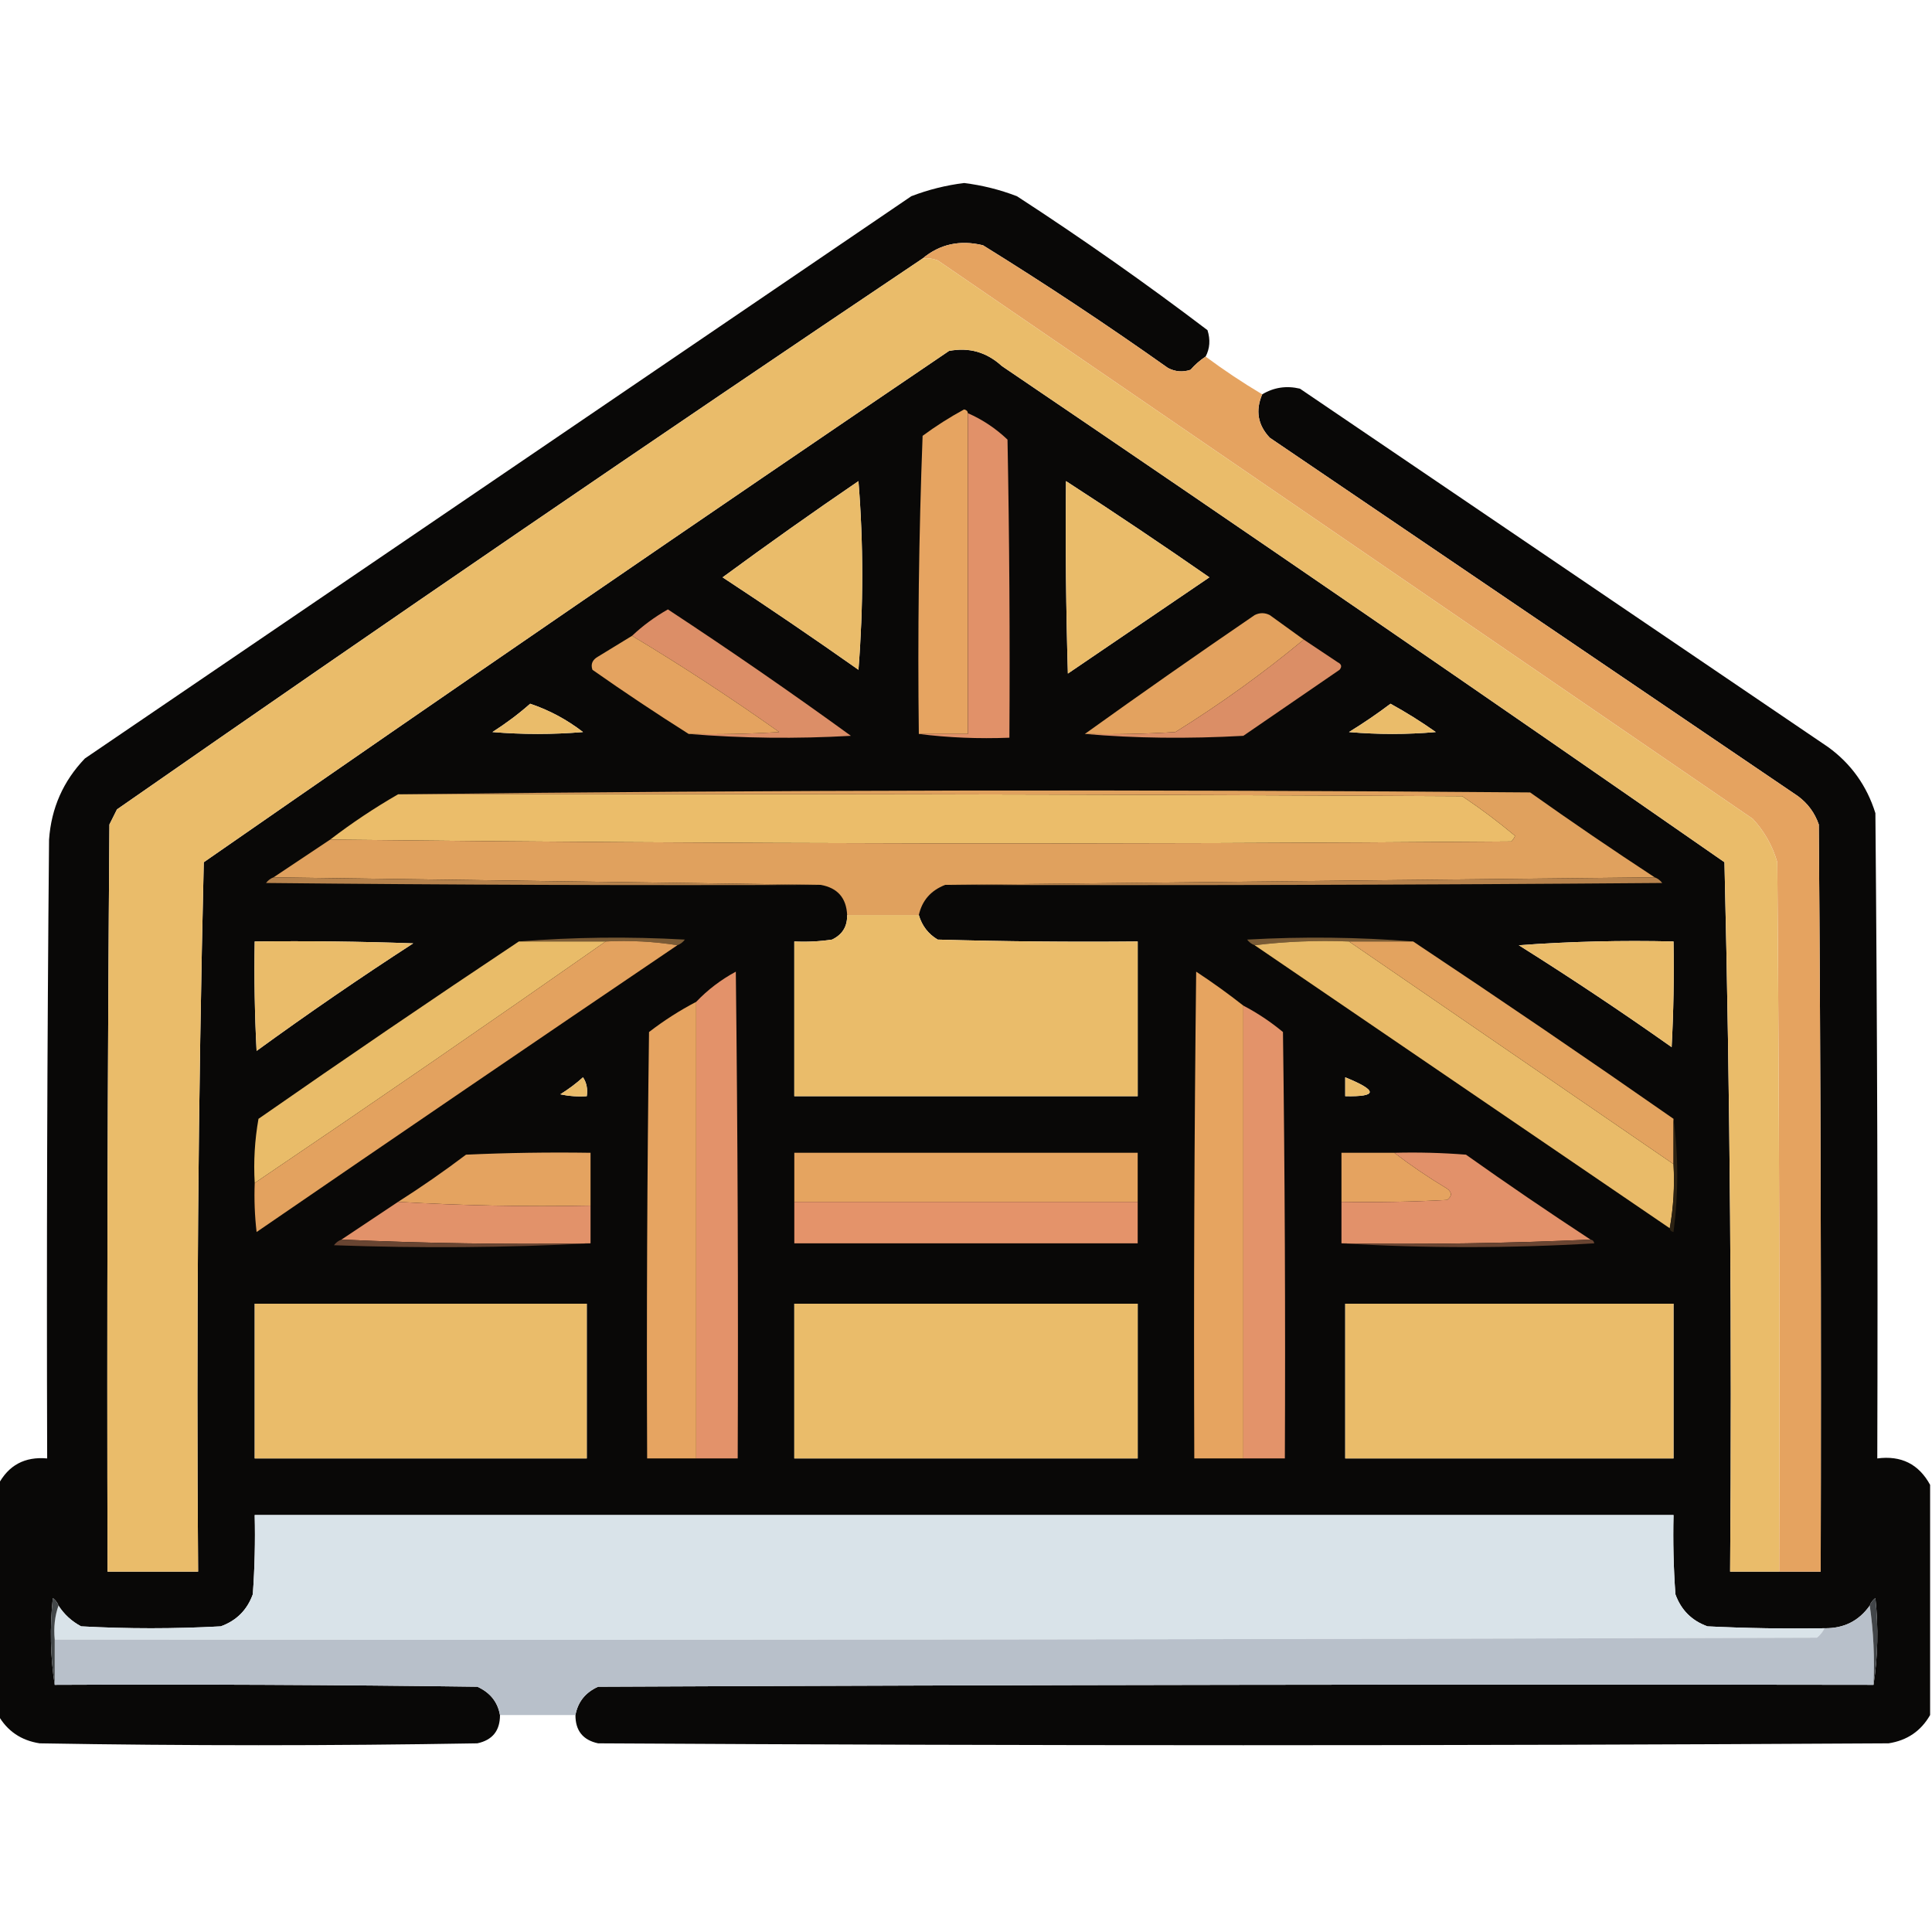 <?xml version="1.0" encoding="UTF-8"?>
<!DOCTYPE svg PUBLIC "-//W3C//DTD SVG 1.1//EN" "http://www.w3.org/Graphics/SVG/1.1/DTD/svg11.dtd">
<svg xmlns="http://www.w3.org/2000/svg" version="1.1" width="512px" height="512px" style="shape-rendering:geometricPrecision; text-rendering:geometricPrecision; image-rendering:optimizeQuality; fill-rule:evenodd; clip-rule:evenodd" xmlns:xlink="http://www.w3.org/1999/xlink">
<g><path style="opacity:0.975" fill="#040302" d="M 319.5,94.5 C 318.038,95.458 316.705,96.624 315.5,98C 313.432,98.687 311.432,98.52 309.5,97.5C 293.51,86.17 277.177,75.337 260.5,65C 254.41,63.519 249.077,64.685 244.5,68.5C 172.94,116.555 101.773,165.222 31,214.5C 30.333,215.833 29.667,217.167 29,218.5C 28.5,284.499 28.333,350.499 28.5,416.5C 36.5,416.5 44.5,416.5 52.5,416.5C 52.007,353.75 52.507,291.084 54,228.5C 119.573,182.963 185.406,137.796 251.5,93C 256.813,91.986 261.48,93.319 265.5,97C 329.594,140.463 393.427,184.296 457,228.5C 458.493,291.084 458.993,353.75 458.5,416.5C 462.833,416.5 467.167,416.5 471.5,416.5C 475.167,416.5 478.833,416.5 482.5,416.5C 482.667,350.499 482.5,284.499 482,218.5C 480.939,215.438 479.106,212.938 476.5,211C 429.833,179.333 383.167,147.667 336.5,116C 333.328,112.639 332.662,108.805 334.5,104.5C 337.594,102.653 340.928,102.153 344.5,103C 391.167,134.667 437.833,166.333 484.5,198C 490.571,202.415 494.738,208.248 497,215.5C 497.5,272.499 497.667,329.499 497.5,386.5C 503.834,385.667 508.5,388 511.5,393.5C 511.5,413.833 511.5,434.167 511.5,454.5C 509.084,458.736 505.418,461.236 500.5,462C 386.5,462.667 272.5,462.667 158.5,462C 154.482,461.137 152.482,458.637 152.5,454.5C 153.143,451.012 155.143,448.512 158.5,447C 271.166,446.5 383.833,446.333 496.5,446.5C 497.656,439.011 497.822,431.345 497,423.5C 496.283,424.044 495.783,424.711 495.5,425.5C 492.621,429.58 488.621,431.58 483.5,431.5C 473.161,431.666 462.828,431.5 452.5,431C 448.333,429.5 445.5,426.667 444,422.5C 443.5,415.508 443.334,408.508 443.5,401.5C 318.167,401.5 192.833,401.5 67.5,401.5C 67.666,408.508 67.5,415.508 67,422.5C 65.5,426.667 62.667,429.5 58.5,431C 46.167,431.667 33.833,431.667 21.5,431C 19.004,429.669 17.004,427.836 15.5,425.5C 15.217,424.711 14.717,424.044 14,423.5C 13.178,431.345 13.344,439.011 14.5,446.5C 51.835,446.333 89.168,446.5 126.5,447C 129.892,448.542 131.892,451.042 132.5,454.5C 132.518,458.637 130.518,461.137 126.5,462C 87.833,462.667 49.167,462.667 10.5,462C 5.582,461.236 1.916,458.736 -0.5,454.5C -0.5,434.167 -0.5,413.833 -0.5,393.5C 2.227,388.302 6.56,385.968 12.5,386.5C 12.333,331.832 12.5,277.166 13,222.5C 13.583,214.169 16.75,207.002 22.5,201C 95.5,151.333 168.5,101.667 241.5,52C 246.022,50.262 250.689,49.096 255.5,48.5C 260.311,49.096 264.978,50.262 269.5,52C 286.771,63.218 303.605,75.052 320,87.5C 320.796,90.038 320.629,92.372 319.5,94.5 Z M 227.5,127.5 C 228.827,144.005 228.827,160.671 227.5,177.5C 215.637,169.138 203.637,160.971 191.5,153C 203.403,144.248 215.403,135.748 227.5,127.5 Z M 282.5,127.5 C 295.285,135.778 307.952,144.278 320.5,153C 308,161.5 295.5,170 283,178.5C 282.5,161.503 282.333,144.503 282.5,127.5 Z M 140.5,186.5 C 145.547,188.191 150.213,190.691 154.5,194C 146.5,194.667 138.5,194.667 130.5,194C 134.08,191.723 137.414,189.223 140.5,186.5 Z M 368.5,186.5 C 372.598,188.749 376.598,191.249 380.5,194C 372.833,194.667 365.167,194.667 357.5,194C 361.345,191.637 365.011,189.137 368.5,186.5 Z M 224.5,242.5 C 230.833,242.5 237.167,242.5 243.5,242.5C 244.334,245.346 246,247.513 248.5,249C 266.164,249.5 283.83,249.667 301.5,249.5C 301.5,263.167 301.5,276.833 301.5,290.5C 271.167,290.5 240.833,290.5 210.5,290.5C 210.5,276.833 210.5,263.167 210.5,249.5C 213.85,249.665 217.183,249.498 220.5,249C 223.238,247.688 224.572,245.522 224.5,242.5 Z M 67.5,249.5 C 81.504,249.333 95.504,249.5 109.5,250C 95.406,259.13 81.573,268.63 68,278.5C 67.5,268.839 67.334,259.172 67.5,249.5 Z M 402.5,250.5 C 415.99,249.504 429.656,249.171 443.5,249.5C 443.666,258.839 443.5,268.173 443,277.5C 429.729,268.118 416.229,259.118 402.5,250.5 Z M 154.5,285.5 C 155.451,286.919 155.784,288.585 155.5,290.5C 153.143,290.663 150.81,290.497 148.5,290C 150.684,288.637 152.684,287.137 154.5,285.5 Z M 356.5,285.5 C 365.151,289.019 365.151,290.685 356.5,290.5C 356.5,288.833 356.5,287.167 356.5,285.5 Z M 67.5,345.5 C 96.833,345.5 126.167,345.5 155.5,345.5C 155.5,359.167 155.5,372.833 155.5,386.5C 126.167,386.5 96.833,386.5 67.5,386.5C 67.5,372.833 67.5,359.167 67.5,345.5 Z M 210.5,345.5 C 240.833,345.5 271.167,345.5 301.5,345.5C 301.5,359.167 301.5,372.833 301.5,386.5C 271.167,386.5 240.833,386.5 210.5,386.5C 210.5,372.833 210.5,359.167 210.5,345.5 Z M 356.5,345.5 C 385.5,345.5 414.5,345.5 443.5,345.5C 443.5,359.167 443.5,372.833 443.5,386.5C 414.5,386.5 385.5,386.5 356.5,386.5C 356.5,372.833 356.5,359.167 356.5,345.5 Z"/></g>
<g><path style="opacity:1" fill="#e5a360" d="M 319.5,94.5 C 324.32,98.079 329.32,101.412 334.5,104.5C 332.662,108.805 333.328,112.639 336.5,116C 383.167,147.667 429.833,179.333 476.5,211C 479.106,212.938 480.939,215.438 482,218.5C 482.5,284.499 482.667,350.499 482.5,416.5C 478.833,416.5 475.167,416.5 471.5,416.5C 471.667,353.832 471.5,291.166 471,228.5C 469.733,224.131 467.567,220.297 464.5,217C 392.5,167.667 320.5,118.333 248.5,69C 247.207,68.51 245.873,68.343 244.5,68.5C 249.077,64.685 254.41,63.519 260.5,65C 277.177,75.337 293.51,86.17 309.5,97.5C 311.432,98.52 313.432,98.687 315.5,98C 316.705,96.624 318.038,95.458 319.5,94.5 Z"/></g>
<g><path style="opacity:1" fill="#eabc6a" d="M 244.5,68.5 C 245.873,68.343 247.207,68.51 248.5,69C 320.5,118.333 392.5,167.667 464.5,217C 467.567,220.297 469.733,224.131 471,228.5C 471.5,291.166 471.667,353.832 471.5,416.5C 467.167,416.5 462.833,416.5 458.5,416.5C 458.993,353.75 458.493,291.084 457,228.5C 393.427,184.296 329.594,140.463 265.5,97C 261.48,93.319 256.813,91.986 251.5,93C 185.406,137.796 119.573,182.963 54,228.5C 52.507,291.084 52.007,353.75 52.5,416.5C 44.5,416.5 36.5,416.5 28.5,416.5C 28.333,350.499 28.5,284.499 29,218.5C 29.667,217.167 30.333,215.833 31,214.5C 101.773,165.222 172.94,116.555 244.5,68.5 Z M 227.5,127.5 C 215.403,135.748 203.403,144.248 191.5,153C 203.637,160.971 215.637,169.138 227.5,177.5C 228.827,160.671 228.827,144.005 227.5,127.5 Z M 282.5,127.5 C 282.333,144.503 282.5,161.503 283,178.5C 295.5,170 308,161.5 320.5,153C 307.952,144.278 295.285,135.778 282.5,127.5 Z M 140.5,186.5 C 137.414,189.223 134.08,191.723 130.5,194C 138.5,194.667 146.5,194.667 154.5,194C 150.213,190.691 145.547,188.191 140.5,186.5 Z M 368.5,186.5 C 365.011,189.137 361.345,191.637 357.5,194C 365.167,194.667 372.833,194.667 380.5,194C 376.598,191.249 372.598,188.749 368.5,186.5 Z M 224.5,242.5 C 230.833,242.5 237.167,242.5 243.5,242.5C 244.334,245.346 246,247.513 248.5,249C 266.164,249.5 283.83,249.667 301.5,249.5C 301.5,263.167 301.5,276.833 301.5,290.5C 271.167,290.5 240.833,290.5 210.5,290.5C 210.5,276.833 210.5,263.167 210.5,249.5C 213.85,249.665 217.183,249.498 220.5,249C 223.238,247.688 224.572,245.522 224.5,242.5 Z M 67.5,249.5 C 67.334,259.172 67.5,268.839 68,278.5C 81.573,268.63 95.406,259.13 109.5,250C 95.504,249.5 81.504,249.333 67.5,249.5 Z M 402.5,250.5 C 416.229,259.118 429.729,268.118 443,277.5C 443.5,268.173 443.666,258.839 443.5,249.5C 429.656,249.171 415.99,249.504 402.5,250.5 Z M 154.5,285.5 C 152.684,287.137 150.684,288.637 148.5,290C 150.81,290.497 153.143,290.663 155.5,290.5C 155.784,288.585 155.451,286.919 154.5,285.5 Z M 356.5,285.5 C 356.5,287.167 356.5,288.833 356.5,290.5C 365.151,290.685 365.151,289.019 356.5,285.5 Z M 67.5,345.5 C 67.5,359.167 67.5,372.833 67.5,386.5C 96.833,386.5 126.167,386.5 155.5,386.5C 155.5,372.833 155.5,359.167 155.5,345.5C 126.167,345.5 96.833,345.5 67.5,345.5 Z M 210.5,345.5 C 210.5,359.167 210.5,372.833 210.5,386.5C 240.833,386.5 271.167,386.5 301.5,386.5C 301.5,372.833 301.5,359.167 301.5,345.5C 271.167,345.5 240.833,345.5 210.5,345.5 Z M 356.5,345.5 C 356.5,359.167 356.5,372.833 356.5,386.5C 385.5,386.5 414.5,386.5 443.5,386.5C 443.5,372.833 443.5,359.167 443.5,345.5C 414.5,345.5 385.5,345.5 356.5,345.5 Z"/></g>
<g><path style="opacity:1" fill="#e6a461" d="M 256.5,109.5 C 256.5,137.833 256.5,166.167 256.5,194.5C 252.167,194.5 247.833,194.5 243.5,194.5C 243.167,168.158 243.5,141.825 244.5,115.5C 247.997,112.917 251.664,110.584 255.5,108.5C 256.107,108.624 256.44,108.957 256.5,109.5 Z"/></g>
<g><path style="opacity:1" fill="#e19169" d="M 256.5,109.5 C 260.372,111.193 263.872,113.526 267,116.5C 267.5,142.831 267.667,169.165 267.5,195.5C 259.316,195.826 251.316,195.492 243.5,194.5C 247.833,194.5 252.167,194.5 256.5,194.5C 256.5,166.167 256.5,137.833 256.5,109.5 Z"/></g>
<g><path style="opacity:1" fill="#dc8e67" d="M 182.5,194.5 C 190.507,194.666 198.507,194.5 206.5,194C 193.785,184.982 180.785,176.482 167.5,168.5C 170.332,165.822 173.499,163.488 177,161.5C 193.428,172.297 209.595,183.463 225.5,195C 210.994,195.827 196.661,195.661 182.5,194.5 Z"/></g>
<g><path style="opacity:1" fill="#e3a25f" d="M 345.5,169.5 C 334.831,178.359 323.498,186.525 311.5,194C 303.507,194.5 295.507,194.666 287.5,194.5C 302.32,183.863 317.32,173.363 332.5,163C 333.833,162.333 335.167,162.333 336.5,163C 339.529,165.176 342.529,167.343 345.5,169.5 Z"/></g>
<g><path style="opacity:1" fill="#e4a360" d="M 167.5,168.5 C 180.785,176.482 193.785,184.982 206.5,194C 198.507,194.5 190.507,194.666 182.5,194.5C 173.882,189.055 165.382,183.389 157,177.5C 156.493,176.004 156.993,174.837 158.5,174C 161.528,172.156 164.528,170.322 167.5,168.5 Z"/></g>
<g><path style="opacity:1" fill="#db8e66" d="M 345.5,169.5 C 348.482,171.474 351.482,173.474 354.5,175.5C 355.521,176.002 355.688,176.668 355,177.5C 346.5,183.333 338,189.167 329.5,195C 314.758,195.824 300.758,195.657 287.5,194.5C 295.507,194.666 303.507,194.5 311.5,194C 323.498,186.525 334.831,178.359 345.5,169.5 Z"/></g>
<g><path style="opacity:1" fill="#ebbd6a" d="M 105.5,210.5 C 199.501,210.333 293.501,210.5 387.5,211C 392.384,214.268 397.051,217.768 401.5,221.5C 401.291,222.086 400.957,222.586 400.5,223C 295.999,223.833 191.666,223.666 87.5,222.5C 93.228,218.108 99.228,214.108 105.5,210.5 Z"/></g>
<g><path style="opacity:1" fill="#e0a15e" d="M 105.5,210.5 C 205.332,209.334 305.332,209.168 405.5,210C 416.381,217.721 427.381,225.221 438.5,232.5C 375.833,233.167 313.167,233.833 250.5,234.5C 246.692,235.969 244.359,238.635 243.5,242.5C 237.167,242.5 230.833,242.5 224.5,242.5C 224.297,237.964 221.964,235.298 217.5,234.5C 169.167,233.833 120.833,233.167 72.5,232.5C 77.5,229.167 82.5,225.833 87.5,222.5C 191.666,223.666 295.999,223.833 400.5,223C 400.957,222.586 401.291,222.086 401.5,221.5C 397.051,217.768 392.384,214.268 387.5,211C 293.501,210.5 199.501,210.333 105.5,210.5 Z"/></g>
<g><path style="opacity:1" fill="#b7834d" d="M 72.5,232.5 C 120.833,233.167 169.167,233.833 217.5,234.5C 168.499,234.667 119.499,234.5 70.5,234C 71.044,233.283 71.711,232.783 72.5,232.5 Z"/></g>
<g><path style="opacity:1" fill="#b8834d" d="M 438.5,232.5 C 439.289,232.783 439.956,233.283 440.5,234C 377.168,234.5 313.834,234.667 250.5,234.5C 313.167,233.833 375.833,233.167 438.5,232.5 Z"/></g>
<g><path style="opacity:1" fill="#7b5b35" d="M 137.5,249.5 C 151.994,248.339 166.661,248.172 181.5,249C 180.956,249.717 180.289,250.217 179.5,250.5C 173.355,249.51 167.022,249.177 160.5,249.5C 152.833,249.5 145.167,249.5 137.5,249.5 Z"/></g>
<g><path style="opacity:1" fill="#7a5b35" d="M 374.5,249.5 C 368.833,249.5 363.167,249.5 357.5,249.5C 348.983,249.174 340.65,249.507 332.5,250.5C 331.711,250.217 331.044,249.717 330.5,249C 345.339,248.172 360.006,248.339 374.5,249.5 Z"/></g>
<g><path style="opacity:1" fill="#e9bc69" d="M 137.5,249.5 C 145.167,249.5 152.833,249.5 160.5,249.5C 129.711,271.067 98.711,292.401 67.5,313.5C 67.171,307.794 67.505,302.128 68.5,296.5C 91.356,280.576 114.356,264.909 137.5,249.5 Z"/></g>
<g><path style="opacity:1" fill="#e3a25f" d="M 160.5,249.5 C 167.022,249.177 173.355,249.51 179.5,250.5C 142.275,275.7 105.109,301.033 68,326.5C 67.501,322.179 67.334,317.846 67.5,313.5C 98.711,292.401 129.711,271.067 160.5,249.5 Z"/></g>
<g><path style="opacity:1" fill="#e9bb69" d="M 332.5,250.5 C 340.65,249.507 348.983,249.174 357.5,249.5C 386.129,269.154 414.796,288.821 443.5,308.5C 443.822,314.358 443.489,320.025 442.5,325.5C 405.87,300.513 369.204,275.513 332.5,250.5 Z"/></g>
<g><path style="opacity:1" fill="#e3a35f" d="M 357.5,249.5 C 363.167,249.5 368.833,249.5 374.5,249.5C 397.71,264.932 420.71,280.599 443.5,296.5C 443.5,300.5 443.5,304.5 443.5,308.5C 414.796,288.821 386.129,269.154 357.5,249.5 Z"/></g>
<g><path style="opacity:1" fill="#e3926a" d="M 184.5,386.5 C 184.5,346.167 184.5,305.833 184.5,265.5C 187.531,262.313 191.031,259.647 195,257.5C 195.5,300.499 195.667,343.499 195.5,386.5C 191.833,386.5 188.167,386.5 184.5,386.5 Z"/></g>
<g><path style="opacity:1" fill="#e6a460" d="M 329.5,266.5 C 329.5,306.5 329.5,346.5 329.5,386.5C 325.167,386.5 320.833,386.5 316.5,386.5C 316.333,343.499 316.5,300.499 317,257.5C 321.348,260.363 325.515,263.363 329.5,266.5 Z"/></g>
<g><path style="opacity:1" fill="#e6a461" d="M 184.5,265.5 C 184.5,305.833 184.5,346.167 184.5,386.5C 180.167,386.5 175.833,386.5 171.5,386.5C 171.333,348.832 171.5,311.165 172,273.5C 175.969,270.438 180.136,267.771 184.5,265.5 Z"/></g>
<g><path style="opacity:1" fill="#e3936a" d="M 329.5,266.5 C 333.229,268.451 336.729,270.784 340,273.5C 340.5,311.165 340.667,348.832 340.5,386.5C 336.833,386.5 333.167,386.5 329.5,386.5C 329.5,346.5 329.5,306.5 329.5,266.5 Z"/></g>
<g><path style="opacity:1" fill="#2c2213" d="M 443.5,296.5 C 444.823,306.341 444.823,316.341 443.5,326.5C 442.893,326.376 442.56,326.043 442.5,325.5C 443.489,320.025 443.822,314.358 443.5,308.5C 443.5,304.5 443.5,300.5 443.5,296.5 Z"/></g>
<g><path style="opacity:1" fill="#e4a360" d="M 156.5,319.5 C 139.325,319.83 122.325,319.497 105.5,318.5C 111.645,314.59 117.645,310.423 123.5,306C 134.495,305.5 145.495,305.333 156.5,305.5C 156.5,310.167 156.5,314.833 156.5,319.5 Z"/></g>
<g><path style="opacity:1" fill="#e5a460" d="M 301.5,318.5 C 271.167,318.5 240.833,318.5 210.5,318.5C 210.5,314.167 210.5,309.833 210.5,305.5C 240.833,305.5 271.167,305.5 301.5,305.5C 301.5,309.833 301.5,314.167 301.5,318.5 Z"/></g>
<g><path style="opacity:1" fill="#e5a360" d="M 369.5,305.5 C 373.928,308.891 378.594,312.058 383.5,315C 384.833,316 384.833,317 383.5,318C 374.173,318.5 364.839,318.666 355.5,318.5C 355.5,314.167 355.5,309.833 355.5,305.5C 360.167,305.5 364.833,305.5 369.5,305.5 Z"/></g>
<g><path style="opacity:1" fill="#e2916a" d="M 369.5,305.5 C 375.842,305.334 382.175,305.5 388.5,306C 399.381,313.721 410.381,321.221 421.5,328.5C 399.673,329.497 377.673,329.831 355.5,329.5C 355.5,325.833 355.5,322.167 355.5,318.5C 364.839,318.666 374.173,318.5 383.5,318C 384.833,317 384.833,316 383.5,315C 378.594,312.058 373.928,308.891 369.5,305.5 Z"/></g>
<g><path style="opacity:1" fill="#e2926a" d="M 105.5,318.5 C 122.325,319.497 139.325,319.83 156.5,319.5C 156.5,322.833 156.5,326.167 156.5,329.5C 134.327,329.831 112.327,329.497 90.5,328.5C 95.5,325.167 100.5,321.833 105.5,318.5 Z"/></g>
<g><path style="opacity:1" fill="#e4936a" d="M 210.5,318.5 C 240.833,318.5 271.167,318.5 301.5,318.5C 301.5,322.167 301.5,325.833 301.5,329.5C 271.167,329.5 240.833,329.5 210.5,329.5C 210.5,325.833 210.5,322.167 210.5,318.5 Z"/></g>
<g><path style="opacity:1" fill="#694431" d="M 421.5,328.5 C 422.043,328.56 422.376,328.893 422.5,329.5C 400.004,330.828 377.67,330.828 355.5,329.5C 377.673,329.831 399.673,329.497 421.5,328.5 Z"/></g>
<g><path style="opacity:1" fill="#684431" d="M 90.5,328.5 C 112.327,329.497 134.327,329.831 156.5,329.5C 134.004,330.663 111.337,330.83 88.5,330C 89.044,329.283 89.711,328.783 90.5,328.5 Z"/></g>
<g><path style="opacity:1" fill="#d9e3e9" d="M 483.5,431.5 C 483.047,432.458 482.381,433.292 481.5,434C 325.834,434.5 170.167,434.667 14.5,434.5C 14.19,431.287 14.523,428.287 15.5,425.5C 17.004,427.836 19.004,429.669 21.5,431C 33.833,431.667 46.167,431.667 58.5,431C 62.667,429.5 65.5,426.667 67,422.5C 67.5,415.508 67.666,408.508 67.5,401.5C 192.833,401.5 318.167,401.5 443.5,401.5C 443.334,408.508 443.5,415.508 444,422.5C 445.5,426.667 448.333,429.5 452.5,431C 462.828,431.5 473.161,431.666 483.5,431.5 Z"/></g>
<g><path style="opacity:1" fill="#b8c0ca" d="M 495.5,425.5 C 496.491,432.313 496.825,439.313 496.5,446.5C 383.833,446.333 271.166,446.5 158.5,447C 155.143,448.512 153.143,451.012 152.5,454.5C 145.833,454.5 139.167,454.5 132.5,454.5C 131.892,451.042 129.892,448.542 126.5,447C 89.168,446.5 51.835,446.333 14.5,446.5C 14.5,442.5 14.5,438.5 14.5,434.5C 170.167,434.667 325.834,434.5 481.5,434C 482.381,433.292 483.047,432.458 483.5,431.5C 488.621,431.58 492.621,429.58 495.5,425.5 Z"/></g>
<g><path style="opacity:1" fill="#434749" d="M 15.5,425.5 C 14.523,428.287 14.19,431.287 14.5,434.5C 14.5,438.5 14.5,442.5 14.5,446.5C 13.344,439.011 13.178,431.345 14,423.5C 14.717,424.044 15.217,424.711 15.5,425.5 Z"/></g>
<g><path style="opacity:1" fill="#424548" d="M 496.5,446.5 C 496.825,439.313 496.491,432.313 495.5,425.5C 495.783,424.711 496.283,424.044 497,423.5C 497.822,431.345 497.656,439.011 496.5,446.5 Z"/></g>
</svg>
